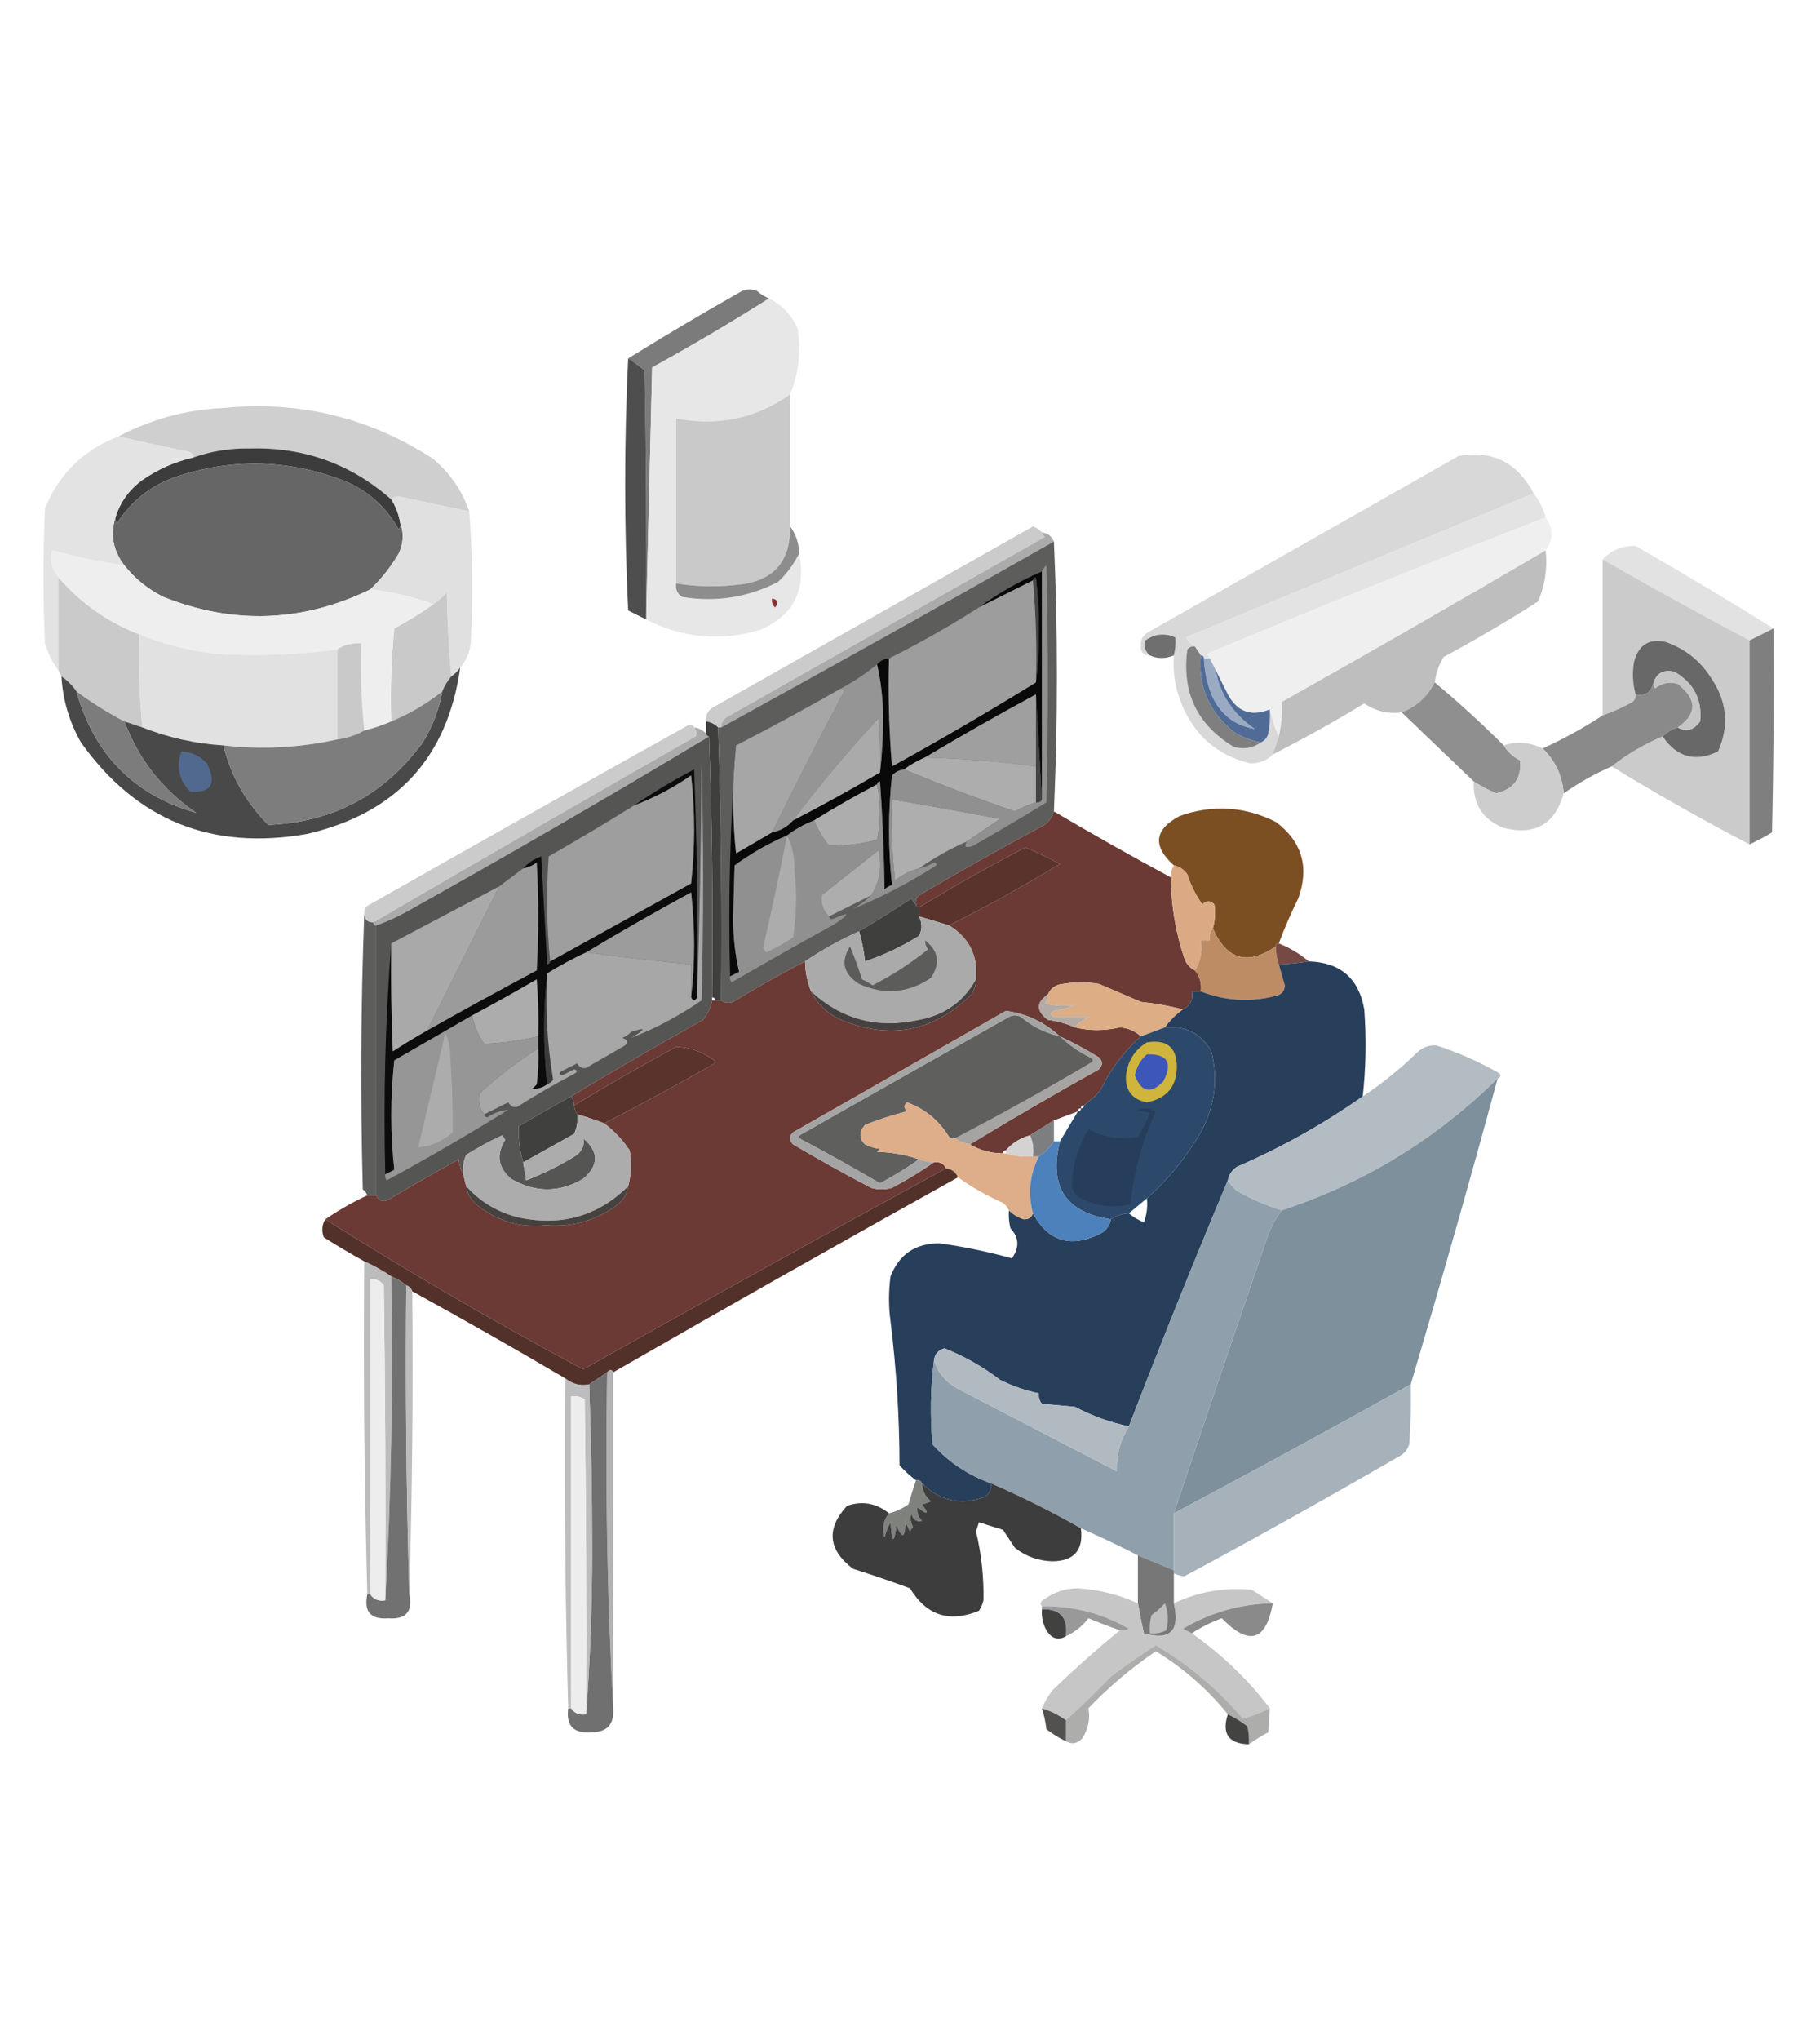 <?xml version="1.0" encoding="UTF-8"?>
<!DOCTYPE svg PUBLIC "-//W3C//DTD SVG 1.1//EN" "http://www.w3.org/Graphics/SVG/1.1/DTD/svg11.dtd">
<svg xmlns="http://www.w3.org/2000/svg" version="1.1" width="607px" height="680px" style="shape-rendering:geometricPrecision; text-rendering:geometricPrecision; image-rendering:optimizeQuality; fill-rule:evenodd; clip-rule:evenodd" xmlns:xlink="http://www.w3.org/1999/xlink">
<g><path style="opacity:0.891" fill="#6c6c6c" d="M 256.5,99.5 C 243.8,107.503 230.8,115.169 217.5,122.5C 216.833,150.664 216.167,178.664 215.5,206.5C 215.667,178.831 215.5,151.165 215,123.5C 213.188,122.023 211.355,120.69 209.5,119.5C 221.938,111.774 234.605,104.274 247.5,97C 249.167,96.333 250.833,96.333 252.5,97C 253.693,98.095 255.027,98.928 256.5,99.5 Z"/></g>
<g><path style="opacity:0.965" fill="#e7e7e7" d="M 256.5,99.5 C 260.84,101.674 264.006,105.007 266,109.5C 267.234,117.15 266.401,124.484 263.5,131.5C 252.062,139.521 239.396,142.188 225.5,139.5C 225.5,157.833 225.5,176.167 225.5,194.5C 225.227,196.451 225.893,197.951 227.5,199C 238.768,200.851 249.435,199.184 259.5,194C 262.465,191.21 264.798,188.043 266.5,184.5C 269.025,196.682 264.692,205.182 253.5,210C 240.232,213.913 227.566,212.746 215.5,206.5C 216.167,178.664 216.833,150.664 217.5,122.5C 230.8,115.169 243.8,107.503 256.5,99.5 Z"/></g>
<g><path style="opacity:0.876" fill="#363636" d="M 209.5,119.5 C 211.355,120.69 213.188,122.023 215,123.5C 215.5,151.165 215.667,178.831 215.5,206.5C 213.534,205.559 211.534,204.559 209.5,203.5C 208.171,175.336 208.171,147.336 209.5,119.5 Z"/></g>
<g><path style="opacity:0.981" fill="#c9c9c9" d="M 263.5,131.5 C 263.5,146.167 263.5,160.833 263.5,175.5C 263.694,187.48 257.694,193.98 245.5,195C 238.783,195.756 232.117,195.589 225.5,194.5C 225.5,176.167 225.5,157.833 225.5,139.5C 239.396,142.188 252.062,139.521 263.5,131.5 Z"/></g>
<g><path style="opacity:0.976" fill="#cecece" d="M 156.5,170.5 C 148.671,168.901 140.838,167.234 133,165.5C 131.93,165.528 131.097,165.861 130.5,166.5C 117.043,154.622 101.209,148.955 83,149.5C 76.618,149.411 70.452,150.411 64.5,152.5C 64.38,151.414 63.713,150.747 62.5,150.5C 54.787,148.958 47.12,147.291 39.5,145.5C 50.345,139.756 62.011,136.59 74.5,136C 99.923,133.523 123.257,139.19 144.5,153C 150.126,157.763 154.126,163.596 156.5,170.5 Z"/></g>
<g><path style="opacity:1" fill="#3c3c3c" d="M 130.5,166.5 C 132.06,168.954 133.06,171.62 133.5,174.5C 133.631,175.239 133.464,175.906 133,176.5C 129.114,169.614 123.614,164.447 116.5,161C 97.418,153.146 78.085,152.479 58.5,159C 50.223,161.945 43.723,167.112 39,174.5C 38.536,173.906 38.369,173.239 38.5,172.5C 40.093,167.394 43.093,163.227 47.5,160C 52.699,156.4 58.365,153.9 64.5,152.5C 70.452,150.411 76.618,149.411 83,149.5C 101.209,148.955 117.043,154.622 130.5,166.5 Z"/></g>
<g><path style="opacity:1" fill="#666666" d="M 133.5,174.5 C 134.742,177.74 134.576,181.074 133,184.5C 130.381,188.95 127.214,192.95 123.5,196.5C 100.899,207.475 77.899,208.309 54.5,199C 49.364,196.44 45.031,192.94 41.5,188.5C 37.737,183.576 36.737,178.242 38.5,172.5C 38.369,173.239 38.536,173.906 39,174.5C 43.723,167.112 50.223,161.945 58.5,159C 78.085,152.479 97.418,153.146 116.5,161C 123.614,164.447 129.114,169.614 133,176.5C 133.464,175.906 133.631,175.239 133.5,174.5 Z"/></g>
<g><path style="opacity:0.995" fill="#d8d8d8" d="M 511.5,164.5 C 472.892,180.465 434.226,196.465 395.5,212.5C 396.34,213.735 397.34,214.735 398.5,215.5C 397.504,215.414 396.671,215.748 396,216.5C 394.065,230.794 399.231,241.627 411.5,249C 414.863,249.927 417.863,249.427 420.5,247.5C 421.79,246.942 422.623,245.942 423,244.5C 423.497,241.854 423.664,239.187 423.5,236.5C 424.184,239.592 425.184,242.592 426.5,245.5C 425.833,247.5 425.167,249.5 424.5,251.5C 422.544,253.548 420.044,254.548 417,254.5C 405.986,251.828 398.319,245.161 394,234.5C 391.92,229.37 391.087,224.037 391.5,218.5C 392.014,216.488 392.18,214.488 392,212.5C 388.435,210.947 385.101,211.28 382,213.5C 381.387,215.495 381.887,217.162 383.5,218.5C 381.278,218.441 380.278,217.275 380.5,215C 380.439,213.289 381.106,211.956 382.5,211C 417.135,191.347 451.801,171.681 486.5,152C 497.732,150.008 506.066,154.175 511.5,164.5 Z"/></g>
<g><path style="opacity:0.995" fill="#e3e3e3" d="M 511.5,164.5 C 513.341,166.849 514.674,169.515 515.5,172.5C 477.657,187.171 439.991,202.338 402.5,218C 403.056,218.383 403.389,218.883 403.5,219.5C 402.833,219.5 402.167,219.5 401.5,219.5C 401.5,218.833 401.167,218.5 400.5,218.5C 399.833,217.5 399.167,216.5 398.5,215.5C 397.34,214.735 396.34,213.735 395.5,212.5C 434.226,196.465 472.892,180.465 511.5,164.5 Z"/></g>
<g><path style="opacity:0.999" fill="#e3e3e3" d="M 39.5,145.5 C 47.12,147.291 54.787,148.958 62.5,150.5C 63.713,150.747 64.38,151.414 64.5,152.5C 58.365,153.9 52.699,156.4 47.5,160C 43.093,163.227 40.093,167.394 38.5,172.5C 36.737,178.242 37.737,183.576 41.5,188.5C 33.394,187.346 25.394,185.679 17.5,183.5C 16.598,186.745 17.264,189.745 19.5,192.5C 19.5,202.833 19.5,213.167 19.5,223.5C 17.503,220.84 16.003,217.84 15,214.5C 14.333,199.5 14.333,184.5 15,169.5C 19.716,157.95 27.883,149.95 39.5,145.5 Z"/></g>
<g><path style="opacity:0.966" fill="#8a8a8a" d="M 263.5,175.5 C 265.485,178.121 266.485,181.121 266.5,184.5C 264.798,188.043 262.465,191.21 259.5,194C 249.435,199.184 238.768,200.851 227.5,199C 225.893,197.951 225.227,196.451 225.5,194.5C 232.117,195.589 238.783,195.756 245.5,195C 257.694,193.98 263.694,187.48 263.5,175.5 Z"/></g>
<g><path style="opacity:1" fill="#cbcbcb" d="M 347.5,177.5 C 347.611,178.117 347.944,178.617 348.5,179C 313.167,199 277.833,219 242.5,239C 241.177,239.816 240.511,240.983 240.5,242.5C 240.167,242.5 239.833,242.5 239.5,242.5C 238.395,241.4 237.062,240.733 235.5,240.5C 235.297,238.61 235.963,237.11 237.5,236C 273.167,215.833 308.833,195.667 344.5,175.5C 345.739,175.942 346.739,176.609 347.5,177.5 Z"/></g>
<g><path style="opacity:0.996" fill="#efefef" d="M 515.5,172.5 C 518.138,176.087 518.138,179.754 515.5,183.5C 486.357,200.574 457.024,217.408 427.5,234C 427.752,237.721 427.419,241.554 426.5,245.5C 425.184,242.592 424.184,239.592 423.5,236.5C 417.322,238.982 412.655,237.315 409.5,231.5C 408.153,228.807 406.82,226.14 405.5,223.5C 404.833,222.167 404.167,220.833 403.5,219.5C 403.389,218.883 403.056,218.383 402.5,218C 439.991,202.338 477.657,187.171 515.5,172.5 Z"/></g>
<g><path style="opacity:1" fill="#ababab" d="M 347.5,177.5 C 349.404,177.738 350.738,178.738 351.5,180.5C 314.634,201.432 277.634,222.099 240.5,242.5C 240.511,240.983 241.177,239.816 242.5,239C 277.833,219 313.167,199 348.5,179C 347.944,178.617 347.611,178.117 347.5,177.5 Z"/></g>
<g><path style="opacity:0.951" fill="#555554" d="M 351.5,180.5 C 352.814,210.36 352.814,240.36 351.5,270.5C 350.746,273.091 349.079,274.924 346.5,276C 333.005,283.247 319.671,290.747 306.5,298.5C 305.614,299.325 305.281,300.325 305.5,301.5C 304.778,301.082 304.278,300.416 304,299.5C 298.187,303.317 292.353,306.983 286.5,310.5C 280.205,313.314 274.205,316.647 268.5,320.5C 260.365,324.735 252.365,329.235 244.5,334C 243.072,334.579 241.738,334.412 240.5,333.5C 240.825,303.093 240.492,272.76 239.5,242.5C 239.833,242.5 240.167,242.5 240.5,242.5C 277.634,222.099 314.634,201.432 351.5,180.5 Z"/></g>
<g><path style="opacity:0.907" fill="#dfdfdf" d="M 591.5,209.5 C 588.807,210.847 586.14,212.18 583.5,213.5C 567.006,204.754 550.673,195.754 534.5,186.5C 537.486,183.341 541.152,181.841 545.5,182C 561.062,190.941 576.396,200.108 591.5,209.5 Z"/></g>
<g><path style="opacity:0.959" fill="#dfdfdf" d="M 156.5,170.5 C 157.649,185.092 157.815,199.759 157,214.5C 156.613,217.599 155.446,220.266 153.5,222.5C 152.728,223.694 151.728,224.694 150.5,225.5C 149.67,216.342 149.17,207.009 149,197.5C 147.629,199.041 146.129,200.375 144.5,201.5C 137.837,198.963 130.837,197.296 123.5,196.5C 127.214,192.95 130.381,188.95 133,184.5C 134.576,181.074 134.742,177.74 133.5,174.5C 133.06,171.62 132.06,168.954 130.5,166.5C 131.097,165.861 131.93,165.528 133,165.5C 140.838,167.234 148.671,168.901 156.5,170.5 Z"/></g>
<g><path style="opacity:0.959" fill="#bcbcbc" d="M 515.5,183.5 C 516.111,189.434 515.278,195.1 513,200.5C 502.747,207.045 492.247,213.212 481.5,219C 479.923,221.595 478.923,224.429 478.5,227.5C 476.108,232.225 472.441,235.558 467.5,237.5C 462.882,238.076 458.715,237.076 455,234.5C 445.021,240.571 434.854,246.238 424.5,251.5C 425.167,249.5 425.833,247.5 426.5,245.5C 427.419,241.554 427.752,237.721 427.5,234C 457.024,217.408 486.357,200.574 515.5,183.5 Z"/></g>
<g><path style="opacity:0.974" fill="#cacaca" d="M 534.5,186.5 C 550.673,195.754 567.006,204.754 583.5,213.5C 583.5,236.167 583.5,258.833 583.5,281.5C 567.834,273.336 552.501,264.67 537.5,255.5C 542.665,251.414 548.332,248.08 554.5,245.5C 559.305,252.525 565.471,254.191 573,250.5C 576.701,242.17 576.034,234.17 571,226.5C 567.306,220.469 562.139,216.303 555.5,214C 550.03,212.779 546.53,214.946 545,220.5C 544.322,224.221 544.489,227.888 545.5,231.5C 545.586,232.496 545.252,233.329 544.5,234C 541.264,235.786 537.93,237.286 534.5,238.5C 534.5,221.167 534.5,203.833 534.5,186.5 Z"/></g>
<g><path style="opacity:1" fill="#090909" d="M 347.5,190.5 C 347.5,215.833 347.5,241.167 347.5,266.5C 346.833,254.833 346.167,243.167 345.5,231.5C 332.969,238.262 320.636,245.262 308.5,252.5C 305.996,253.584 303.663,254.917 301.5,256.5C 299.956,256.703 298.622,257.37 297.5,258.5C 296.179,270.729 296.179,282.896 297.5,295C 296.584,295.374 295.75,295.874 295,296.5C 294.833,284.486 294.333,272.486 293.5,260.5C 292.893,260.624 292.56,260.957 292.5,261.5C 285.302,265.262 278.302,269.262 271.5,273.5C 268.24,274.774 265.24,276.44 262.5,278.5C 256.315,281.178 250.481,284.511 245,288.5C 244.833,294.333 244.667,300.167 244.5,306C 244.524,312.243 245.19,318.243 246.5,324C 245.473,324.513 244.473,325.013 243.5,325.5C 242.843,299.478 243.509,273.812 245.5,248.5C 244.189,260.438 244.189,272.438 245.5,284.5C 249.563,282.14 253.563,279.807 257.5,277.5C 260.331,276.921 262.664,275.588 264.5,273.5C 274.359,268.406 284.026,263.073 293.5,257.5C 294.166,251.676 294.5,245.676 294.5,239.5C 294.496,233.128 293.829,227.128 292.5,221.5C 293.514,220.326 294.847,219.66 296.5,219.5C 296.168,231.518 296.501,243.518 297.5,255.5C 313.799,246.503 329.799,237.169 345.5,227.5C 346.824,215.993 346.824,204.327 345.5,192.5C 344.893,192.624 344.56,192.957 344.5,193.5C 338.483,196.529 332.483,199.529 326.5,202.5C 333.004,197.745 340.004,193.745 347.5,190.5 Z"/></g>
<g><path style="opacity:1" fill="#cacaca" d="M 19.5,192.5 C 26.847,201.022 35.847,207.355 46.5,211.5C 46.192,221.915 46.525,232.249 47.5,242.5C 45.5,241.833 43.5,241.167 41.5,240.5C 35.923,237.597 30.59,234.263 25.5,230.5C 24.167,228.5 22.5,226.833 20.5,225.5C 20.167,224.833 19.833,224.167 19.5,223.5C 19.5,213.167 19.5,202.833 19.5,192.5 Z"/></g>
<g><path style="opacity:1" fill="#c9c9c9" d="M 150.5,225.5 C 149.248,227.001 148.248,228.668 147.5,230.5C 142.327,234.59 136.66,237.923 130.5,240.5C 130.168,230.145 130.501,219.812 131.5,209.5C 136.029,207.073 140.362,204.406 144.5,201.5C 146.129,200.375 147.629,199.041 149,197.5C 149.17,207.009 149.67,216.342 150.5,225.5 Z"/></g>
<g><path style="opacity:1" fill="#8b302f" d="M 257.5,199.5 C 259.465,199.948 259.798,200.948 258.5,202.5C 257.614,201.675 257.281,200.675 257.5,199.5 Z"/></g>
<g><path style="opacity:1" fill="#eeeeee" d="M 41.5,188.5 C 45.031,192.94 49.364,196.44 54.5,199C 77.899,208.309 100.899,207.475 123.5,196.5C 130.837,197.296 137.837,198.963 144.5,201.5C 140.362,204.406 136.029,207.073 131.5,209.5C 130.501,219.812 130.168,230.145 130.5,240.5C 127.598,241.784 124.598,242.784 121.5,243.5C 120.506,234.014 120.173,224.348 120.5,214.5C 117.505,214.294 114.838,214.96 112.5,216.5C 99.223,218.306 85.889,218.806 72.5,218C 63.487,217.08 54.82,214.913 46.5,211.5C 35.847,207.355 26.847,201.022 19.5,192.5C 17.264,189.745 16.598,186.745 17.5,183.5C 25.394,185.679 33.394,187.346 41.5,188.5 Z"/></g>
<g><path style="opacity:1" fill="#464646" d="M 344.5,193.5 C 344.56,192.957 344.893,192.624 345.5,192.5C 346.824,204.327 346.824,215.993 345.5,227.5C 345.828,215.988 345.495,204.654 344.5,193.5 Z"/></g>
<g><path style="opacity:0.99" fill="#7e7e7e" d="M 591.5,209.5 C 591.667,232.169 591.5,254.836 591,277.5C 588.525,278.986 586.025,280.319 583.5,281.5C 583.5,258.833 583.5,236.167 583.5,213.5C 586.14,212.18 588.807,210.847 591.5,209.5 Z"/></g>
<g><path style="opacity:1" fill="#e1e1e1" d="M 46.5,211.5 C 54.82,214.913 63.487,217.08 72.5,218C 85.889,218.806 99.223,218.306 112.5,216.5C 112.5,226.5 112.5,236.5 112.5,246.5C 99.928,249.302 87.262,249.969 74.5,248.5C 65.164,247.915 56.164,245.915 47.5,242.5C 46.525,232.249 46.192,221.915 46.5,211.5 Z"/></g>
<g><path style="opacity:0.968" fill="#6a6a6a" d="M 391.5,218.5 C 388.693,219.657 386.026,219.657 383.5,218.5C 381.887,217.162 381.387,215.495 382,213.5C 385.101,211.28 388.435,210.947 392,212.5C 392.18,214.488 392.014,216.488 391.5,218.5 Z"/></g>
<g><path style="opacity:1" fill="#686868" d="M 554.5,245.5 C 555.899,244.11 557.566,243.11 559.5,242.5C 562.43,244.074 564.93,243.408 567,240.5C 567.732,233.216 564.899,227.716 558.5,224C 555.006,223.08 552.673,224.246 551.5,227.5C 550.651,230.908 548.651,232.242 545.5,231.5C 544.489,227.888 544.322,224.221 545,220.5C 546.53,214.946 550.03,212.779 555.5,214C 562.139,216.303 567.306,220.469 571,226.5C 576.034,234.17 576.701,242.17 573,250.5C 565.471,254.191 559.305,252.525 554.5,245.5 Z"/></g>
<g><path style="opacity:1" fill="#c9c9c9" d="M 121.5,243.5 C 118.785,245.072 115.785,246.072 112.5,246.5C 112.5,236.5 112.5,226.5 112.5,216.5C 114.838,214.96 117.505,214.294 120.5,214.5C 120.173,224.348 120.506,234.014 121.5,243.5 Z"/></g>
<g><path style="opacity:1" fill="#7f7f80" d="M 398.5,215.5 C 399.167,216.5 399.833,217.5 400.5,218.5C 399.523,228.74 403.189,237.24 411.5,244C 414.309,245.741 417.309,246.908 420.5,247.5C 417.863,249.427 414.863,249.927 411.5,249C 399.231,241.627 394.065,230.794 396,216.5C 396.671,215.748 397.504,215.414 398.5,215.5 Z"/></g>
<g><path style="opacity:1" fill="#9d9d9d" d="M 344.5,193.5 C 345.495,204.654 345.828,215.988 345.5,227.5C 329.799,237.169 313.799,246.503 297.5,255.5C 296.501,243.518 296.168,231.518 296.5,219.5C 306.833,214.336 316.833,208.669 326.5,202.5C 332.483,199.529 338.483,196.529 344.5,193.5 Z"/></g>
<g><path style="opacity:1" fill="#9baac3" d="M 401.5,219.5 C 402.167,219.5 402.833,219.5 403.5,219.5C 404.167,220.833 404.833,222.167 405.5,223.5C 406.939,231.526 411.272,238.026 418.5,243C 411.71,241.901 406.877,238.068 404,231.5C 402.53,227.622 401.697,223.622 401.5,219.5 Z"/></g>
<g><path style="opacity:1" fill="#959595" d="M 292.5,221.5 C 293.829,227.128 294.496,233.128 294.5,239.5C 294.5,245.676 294.166,251.676 293.5,257.5C 293.666,251.491 293.499,245.491 293,239.5C 282.577,250.696 273.077,262.029 264.5,273.5C 262.664,275.588 260.331,276.921 257.5,277.5C 265.218,261.73 273.218,246.064 281.5,230.5C 281.376,229.893 281.043,229.56 280.5,229.5C 284.772,227.226 288.772,224.559 292.5,221.5 Z"/></g>
<g><path style="opacity:0.911" fill="#383838" d="M 153.5,222.5 C 149.301,252.54 132.301,271.04 102.5,278C 70.67,283.65 45.504,273.483 27,247.5C 23.109,240.661 20.942,233.328 20.5,225.5C 22.5,226.833 24.167,228.5 25.5,230.5C 31.402,251.568 44.736,265.068 65.5,271C 54.271,263.375 46.271,253.209 41.5,240.5C 43.5,241.167 45.5,241.833 47.5,242.5C 56.164,245.915 65.164,247.915 74.5,248.5C 77.037,258.741 82.037,267.574 89.5,275C 111.098,274.118 128.265,264.951 141,247.5C 144.257,242.227 146.423,236.561 147.5,230.5C 148.248,228.668 149.248,227.001 150.5,225.5C 151.728,224.694 152.728,223.694 153.5,222.5 Z"/></g>
<g><path style="opacity:1" fill="#c5c5c5" d="M 559.5,242.5 C 566.064,237.981 566.064,233.147 559.5,228C 556.743,227.218 554.243,227.718 552,229.5C 551.536,228.906 551.369,228.239 551.5,227.5C 552.673,224.246 555.006,223.08 558.5,224C 564.899,227.716 567.732,233.216 567,240.5C 564.93,243.408 562.43,244.074 559.5,242.5 Z"/></g>
<g><path style="opacity:0.932" fill="#878787" d="M 478.5,227.5 C 486.492,234.159 494.159,241.159 501.5,248.5C 502.838,250.67 504.672,252.336 507,253.5C 507.528,259.43 504.862,263.097 499,264.5C 496.378,263.375 493.878,262.041 491.5,260.5C 483.5,252.833 475.5,245.167 467.5,237.5C 472.441,235.558 476.108,232.225 478.5,227.5 Z"/></g>
<g><path style="opacity:0.965" fill="#878787" d="M 551.5,227.5 C 551.369,228.239 551.536,228.906 552,229.5C 554.243,227.718 556.743,227.218 559.5,228C 566.064,233.147 566.064,237.981 559.5,242.5C 557.566,243.11 555.899,244.11 554.5,245.5C 548.332,248.08 542.665,251.414 537.5,255.5C 531.808,258.009 526.474,261.009 521.5,264.5C 521.099,258.693 518.766,253.693 514.5,249.5C 521.461,246.353 528.127,242.687 534.5,238.5C 537.93,237.286 541.264,235.786 544.5,234C 545.252,233.329 545.586,232.496 545.5,231.5C 548.651,232.242 550.651,230.908 551.5,227.5 Z"/></g>
<g><path style="opacity:1" fill="#a6a6a6" d="M 280.5,229.5 C 281.043,229.56 281.376,229.893 281.5,230.5C 273.218,246.064 265.218,261.73 257.5,277.5C 253.563,279.807 249.563,282.14 245.5,284.5C 244.189,272.438 244.189,260.438 245.5,248.5C 257.299,242.433 268.966,236.1 280.5,229.5 Z"/></g>
<g><path style="opacity:1" fill="#7c7c7c" d="M 25.5,230.5 C 30.59,234.263 35.923,237.597 41.5,240.5C 46.271,253.209 54.271,263.375 65.5,271C 44.736,265.068 31.402,251.568 25.5,230.5 Z"/></g>
<g><path style="opacity:1" fill="#7d7d7d" d="M 147.5,230.5 C 146.423,236.561 144.257,242.227 141,247.5C 128.265,264.951 111.098,274.118 89.5,275C 82.037,267.574 77.037,258.741 74.5,248.5C 87.262,249.969 99.928,249.302 112.5,246.5C 115.785,246.072 118.785,245.072 121.5,243.5C 124.598,242.784 127.598,241.784 130.5,240.5C 136.66,237.923 142.327,234.59 147.5,230.5 Z"/></g>
<g><path style="opacity:1" fill="#434343" d="M 345.5,231.5 C 346.167,243.167 346.833,254.833 347.5,266.5C 347.158,267.338 346.492,267.672 345.5,267.5C 345.5,263.5 345.5,259.5 345.5,255.5C 345.5,247.5 345.5,239.5 345.5,231.5 Z"/></g>
<g><path style="opacity:1" fill="#506b96" d="M 400.5,218.5 C 401.167,218.5 401.5,218.833 401.5,219.5C 401.697,223.622 402.53,227.622 404,231.5C 406.877,238.068 411.71,241.901 418.5,243C 411.272,238.026 406.939,231.526 405.5,223.5C 406.82,226.14 408.153,228.807 409.5,231.5C 412.655,237.315 417.322,238.982 423.5,236.5C 423.664,239.187 423.497,241.854 423,244.5C 422.623,245.942 421.79,246.942 420.5,247.5C 417.309,246.908 414.309,245.741 411.5,244C 403.189,237.24 399.523,228.74 400.5,218.5 Z"/></g>
<g><path style="opacity:0.992" fill="#3e3e3d" d="M 235.5,240.5 C 237.062,240.733 238.395,241.4 239.5,242.5C 240.492,272.76 240.825,303.093 240.5,333.5C 239.833,333.5 239.167,333.5 238.5,333.5C 238.5,332.833 238.167,332.5 237.5,332.5C 237.831,303.329 237.498,274.329 236.5,245.5C 235.833,245.5 235.5,245.167 235.5,244.5C 235.5,243.167 235.5,241.833 235.5,240.5 Z"/></g>
<g><path style="opacity:1" fill="#aaaaaa" d="M 293.5,257.5 C 284.026,263.073 274.359,268.406 264.5,273.5C 273.077,262.029 282.577,250.696 293,239.5C 293.499,245.491 293.666,251.491 293.5,257.5 Z"/></g>
<g><path style="opacity:1" fill="#cbcbcb" d="M 231.5,242.5 C 232.303,243.423 232.47,244.423 232,245.5C 195.981,266.058 160.148,286.725 124.5,307.5C 122.5,307.5 121.5,306.5 121.5,304.5C 121.414,303.504 121.748,302.671 122.5,302C 158.268,281.7 194.102,261.533 230,241.5C 230.765,241.57 231.265,241.903 231.5,242.5 Z"/></g>
<g><path style="opacity:1" fill="#ababab" d="M 231.5,242.5 C 233.062,242.733 234.395,243.4 235.5,244.5C 235.5,245.167 235.833,245.5 236.5,245.5C 203.223,265.478 169.557,284.978 135.5,304C 132.264,305.786 128.93,307.286 125.5,308.5C 124.833,308.5 124.5,308.167 124.5,307.5C 160.148,286.725 195.981,266.058 232,245.5C 232.47,244.423 232.303,243.423 231.5,242.5 Z"/></g>
<g><path style="opacity:1" fill="#9f9f9f" d="M 345.5,231.5 C 345.5,239.5 345.5,247.5 345.5,255.5C 333.219,253.844 320.885,252.844 308.5,252.5C 320.636,245.262 332.969,238.262 345.5,231.5 Z"/></g>
<g><path style="opacity:1" fill="#555554" d="M 236.5,245.5 C 237.498,274.329 237.831,303.329 237.5,332.5C 237.5,332.833 237.5,333.167 237.5,333.5C 237.022,335.917 236.022,338.084 234.5,340C 219.607,348.274 204.94,356.774 190.5,365.5C 184.64,368.683 178.807,372.017 173,375.5C 172.844,379.555 173.344,383.555 174.5,387.5C 174.833,389.5 175.167,391.5 175.5,393.5C 181.381,391.226 187.048,388.393 192.5,385C 194.353,383.269 195.019,381.436 194.5,379.5C 199.795,383.912 199.795,388.412 194.5,393C 186.5,397.667 178.5,397.667 170.5,393C 166.087,389.263 165.42,384.93 168.5,380C 168.167,379.5 167.833,379 167.5,378.5C 163.34,380.412 159.34,382.579 155.5,385C 154.577,387.041 154.244,389.208 154.5,391.5C 153.698,390.048 153.198,388.382 153,386.5C 145.085,390.874 137.252,395.374 129.5,400C 127.648,400.773 126.314,400.273 125.5,398.5C 125.5,368.5 125.5,338.5 125.5,308.5C 128.93,307.286 132.264,305.786 135.5,304C 169.557,284.978 203.223,265.478 236.5,245.5 Z"/></g>
<g><path style="opacity:0.93" fill="#cacaca" d="M 514.5,249.5 C 518.766,253.693 521.099,258.693 521.5,264.5C 518.611,274.781 511.945,278.614 501.5,276C 494.537,273.255 491.204,268.088 491.5,260.5C 493.878,262.041 496.378,263.375 499,264.5C 504.862,263.097 507.528,259.43 507,253.5C 504.672,252.336 502.838,250.67 501.5,248.5C 505.945,247.096 510.279,247.43 514.5,249.5 Z"/></g>
<g><path style="opacity:1" fill="#52698f" d="M 60.5,250.5 C 63.841,250.656 66.674,251.989 69,254.5C 72.371,261.139 70.537,264.306 63.5,264C 59.684,260.125 58.684,255.625 60.5,250.5 Z"/></g>
<g><path style="opacity:1" fill="#adadad" d="M 308.5,252.5 C 320.885,252.844 333.219,253.844 345.5,255.5C 345.5,259.5 345.5,263.5 345.5,267.5C 343.072,268.212 340.739,269.212 338.5,270.5C 325.912,266.198 313.579,261.531 301.5,256.5C 303.663,254.917 305.996,253.584 308.5,252.5 Z"/></g>
<g><path style="opacity:1" fill="#0c0c0c" d="M 232.5,332.5 C 231.833,333.833 231.167,333.833 230.5,332.5C 231.824,320.993 231.824,309.327 230.5,297.5C 218.608,303.941 206.941,310.608 195.5,317.5C 191.034,319.566 186.701,321.9 182.5,324.5C 181.18,336.735 181.18,349.069 182.5,361.5C 180.948,362.622 179.282,363.122 177.5,363C 178,362.5 178.5,362 179,361.5C 179.499,357.514 179.666,353.514 179.5,349.5C 179.5,348.167 179.5,346.833 179.5,345.5C 179.666,339.158 179.5,332.825 179,326.5C 171.887,330.639 164.72,334.639 157.5,338.5C 148.85,343.472 140.184,348.472 131.5,353.5C 130.179,365.729 130.179,377.896 131.5,390C 130.473,390.513 129.473,391.013 128.5,391.5C 127.843,365.478 128.509,339.812 130.5,314.5C 130.333,326.505 130.5,338.505 131,350.5C 134.814,348.016 138.647,345.682 142.5,343.5C 154.532,336.731 166.699,330.064 179,323.5C 179.667,311.5 179.667,299.5 179,287.5C 177.67,288.582 176.17,289.249 174.5,289.5C 176.089,287.694 178.089,286.361 180.5,285.5C 181.167,297.5 181.833,309.5 182.5,321.5C 183.107,321.376 183.44,321.043 183.5,320.5C 199.15,311.862 214.816,303.195 230.5,294.5C 231.833,282.5 231.833,270.5 230.5,258.5C 224.544,262.644 218.211,265.977 211.5,268.5C 217.865,264.164 224.532,260.164 231.5,256.5C 232.5,281.825 232.833,307.158 232.5,332.5 Z"/></g>
<g><path style="opacity:1" fill="#adadad" d="M 292.5,261.5 C 293.826,267.568 293.826,273.734 292.5,280C 287.208,281.328 281.874,281.995 276.5,282C 274.432,279.358 272.765,276.525 271.5,273.5C 278.302,269.262 285.302,265.262 292.5,261.5 Z"/></g>
<g><path style="opacity:1" fill="#aeaeae" d="M 322.5,280.5 C 316.835,282.997 311.502,285.997 306.5,289.5C 303.577,290.295 300.91,291.628 298.5,293.5C 297.502,284.525 297.168,275.525 297.5,266.5C 309.505,268.555 321.505,270.721 333.5,273C 329.767,275.523 326.101,278.023 322.5,280.5 Z"/></g>
<g><path style="opacity:0.962" fill="#78491b" d="M 426.5,314.5 C 425.833,314.5 425.5,314.833 425.5,315.5C 416.098,321.968 409.098,319.968 404.5,309.5C 405.263,306.859 405.43,304.192 405,301.5C 403.667,300.167 402.333,300.167 401,301.5C 398.806,298.446 397.139,295.112 396,291.5C 394.871,289.859 393.371,288.859 391.5,288.5C 384.299,282.011 384.966,276.511 393.5,272C 404.489,268.155 415.155,268.822 425.5,274C 434.24,280.56 436.74,289.06 433,299.5C 430.555,304.424 428.388,309.424 426.5,314.5 Z"/></g>
<g><path style="opacity:0.998" fill="#6b3a34" d="M 351.5,270.5 C 364.365,278.099 377.365,285.432 390.5,292.5C 390.557,301.762 392.057,310.762 395,319.5C 395.66,321.324 396.827,322.657 398.5,323.5C 400.148,325.456 400.815,327.789 400.5,330.5C 399.5,330.5 398.5,330.5 397.5,330.5C 397.975,333.313 396.975,335.313 394.5,336.5C 390.028,335.356 385.362,334.523 380.5,334C 375.833,332 371.167,330 366.5,328C 362.5,327.333 358.5,327.333 354.5,328C 352.119,328.223 350.453,329.39 349.5,331.5C 345.533,334.201 345.533,337.034 349.5,340C 352.657,340.396 355.657,341.229 358.5,342.5C 363.342,343.693 368.342,343.693 373.5,342.5C 376.252,342.714 378.586,343.714 380.5,345.5C 374.793,350.576 370.293,356.576 367,363.5C 365.296,365.373 363.463,367.04 361.5,368.5C 360.833,368.5 360.5,368.833 360.5,369.5C 359.833,369.5 359.5,369.833 359.5,370.5C 356.833,371.5 354.167,372.5 351.5,373.5C 348.797,375.181 346.131,376.847 343.5,378.5C 340.296,379.383 337.629,381.05 335.5,383.5C 334.833,383.5 334.5,383.833 334.5,384.5C 330.466,384.483 326.799,383.483 323.5,381.5C 337.607,372.941 351.94,364.608 366.5,356.5C 367.833,355.167 367.833,353.833 366.5,352.5C 362.272,349.887 357.939,347.554 353.5,345.5C 348.375,340.77 342.375,337.937 335.5,337C 311.833,350.5 288.167,364 264.5,377.5C 263.167,378.833 263.167,380.167 264.5,381.5C 273.039,386.534 281.706,391.367 290.5,396C 292.833,396.667 295.167,396.667 297.5,396C 302.397,393.392 307.063,390.559 311.5,387.5C 313.38,387.229 314.713,387.896 315.5,389.5C 275.023,411.572 234.69,433.905 194.5,456.5C 165.153,440.832 136.486,424.166 108.5,406.5C 112.887,403.469 117.554,400.803 122.5,398.5C 123.5,398.5 124.5,398.5 125.5,398.5C 126.314,400.273 127.648,400.773 129.5,400C 137.252,395.374 145.085,390.874 153,386.5C 153.198,388.382 153.698,390.048 154.5,391.5C 154.833,392.833 155.167,394.167 155.5,395.5C 155.933,398.195 157.266,400.362 159.5,402C 166.109,407.202 173.609,409.369 182,408.5C 190.639,409.175 198.472,407.008 205.5,402C 207.734,400.362 209.067,398.195 209.5,395.5C 210.527,391.554 210.694,387.554 210,383.5C 207.638,379.973 204.804,376.973 201.5,374.5C 213.606,368.279 225.606,361.779 237.5,355C 238.833,354.333 238.833,353.667 237.5,353C 233.797,350.467 229.797,349.134 225.5,349C 213.976,355.259 202.643,361.759 191.5,368.5C 191.443,367.391 191.11,366.391 190.5,365.5C 204.94,356.774 219.607,348.274 234.5,340C 236.022,338.084 237.022,335.917 237.5,333.5C 237.833,333.5 238.167,333.5 238.5,333.5C 239.167,333.5 239.833,333.5 240.5,333.5C 241.738,334.412 243.072,334.579 244.5,334C 252.365,329.235 260.365,324.735 268.5,320.5C 268.547,323.969 269.213,327.302 270.5,330.5C 272.653,334.817 275.986,337.984 280.5,340C 296.984,346.749 311.484,343.916 324,331.5C 325.009,329.975 325.509,328.308 325.5,326.5C 326.205,318.577 323.205,312.577 316.5,308.5C 329.101,302.198 341.434,295.365 353.5,288C 349.727,286.03 345.894,284.197 342,282.5C 329.912,288.792 318.079,295.458 306.5,302.5C 305.833,302.5 305.5,302.167 305.5,301.5C 305.281,300.325 305.614,299.325 306.5,298.5C 319.671,290.747 333.005,283.247 346.5,276C 349.079,274.924 350.746,273.091 351.5,270.5 Z"/></g>
<g><path style="opacity:1" fill="#909090" d="M 322.5,280.5 C 326.101,278.023 329.767,275.523 333.5,273C 321.505,270.721 309.505,268.555 297.5,266.5C 297.168,275.525 297.502,284.525 298.5,293.5C 300.91,291.628 303.577,290.295 306.5,289.5C 308.258,289.123 309.925,288.456 311.5,287.5C 312.696,287.846 312.696,288.346 311.5,289C 302.793,294.518 293.793,299.185 284.5,303C 286.747,301.723 288.747,300.223 290.5,298.5C 293.383,294.032 294.216,289.032 293,283.5C 286.667,288.5 280.333,293.5 274,298.5C 273.705,301.242 274.538,303.575 276.5,305.5C 276.56,306.043 276.893,306.376 277.5,306.5C 283.515,303.836 283.849,304.336 278.5,308C 266.919,314.373 255.419,320.873 244,327.5C 243.536,326.906 243.369,326.239 243.5,325.5C 244.473,325.013 245.473,324.513 246.5,324C 245.19,318.243 244.524,312.243 244.5,306C 244.667,300.167 244.833,294.333 245,288.5C 250.481,284.511 256.315,281.178 262.5,278.5C 265.24,276.44 268.24,274.774 271.5,273.5C 272.765,276.525 274.432,279.358 276.5,282C 281.874,281.995 287.208,281.328 292.5,280C 293.826,273.734 293.826,267.568 292.5,261.5C 292.56,260.957 292.893,260.624 293.5,260.5C 294.333,272.486 294.833,284.486 295,296.5C 295.75,295.874 296.584,295.374 297.5,295C 296.179,282.896 296.179,270.729 297.5,258.5C 298.622,257.37 299.956,256.703 301.5,256.5C 313.579,261.531 325.912,266.198 338.5,270.5C 340.739,269.212 343.072,268.212 345.5,267.5C 346.492,267.672 347.158,267.338 347.5,266.5C 347.5,241.167 347.5,215.833 347.5,190.5C 347.783,189.711 348.283,189.044 349,188.5C 349.667,214.833 349.667,241.167 349,267.5C 340.916,272.459 332.749,277.293 324.5,282C 322.052,282.853 321.386,282.353 322.5,280.5 Z"/></g>
<g><path style="opacity:1" fill="#acacac" d="M 262.5,278.5 C 264.268,282.044 265.102,286.044 265,290.5C 265.831,297.856 265.665,305.189 264.5,312.5C 261.661,314.42 258.661,316.087 255.5,317.5C 255.167,317 254.833,316.5 254.5,316C 257.362,303.523 260.029,291.023 262.5,278.5 Z"/></g>
<g><path style="opacity:1" fill="#9e9e9e" d="M 183.5,320.5 C 182.341,309.007 182.174,297.341 183,285.5C 192.67,279.97 202.17,274.303 211.5,268.5C 218.211,265.977 224.544,262.644 230.5,258.5C 231.833,270.5 231.833,282.5 230.5,294.5C 214.816,303.195 199.15,311.862 183.5,320.5 Z"/></g>
<g><path style="opacity:1" fill="#59332c" d="M 316.5,308.5 C 313.167,307.5 309.833,306.5 306.5,305.5C 306.5,304.5 306.5,303.5 306.5,302.5C 318.079,295.458 329.912,288.792 342,282.5C 345.894,284.197 349.727,286.03 353.5,288C 341.434,295.365 329.101,302.198 316.5,308.5 Z"/></g>
<g><path style="opacity:1" fill="#adadad" d="M 290.5,298.5 C 285.85,300.804 281.183,303.137 276.5,305.5C 274.538,303.575 273.705,301.242 274,298.5C 280.333,293.5 286.667,288.5 293,283.5C 294.216,289.032 293.383,294.032 290.5,298.5 Z"/></g>
<g><path style="opacity:1" fill="#9b9b9b" d="M 142.5,343.5 C 150.5,327.5 158.5,311.5 166.5,295.5C 169.167,293.5 171.833,291.5 174.5,289.5C 176.17,289.249 177.67,288.582 179,287.5C 179.667,299.5 179.667,311.5 179,323.5C 166.699,330.064 154.532,336.731 142.5,343.5 Z"/></g>
<g><path style="opacity:0.989" fill="#dbaa83" d="M 391.5,288.5 C 393.371,288.859 394.871,289.859 396,291.5C 397.139,295.112 398.806,298.446 401,301.5C 402.333,300.167 403.667,300.167 405,301.5C 405.43,304.192 405.263,306.859 404.5,309.5C 403.566,310.568 403.232,311.901 403.5,313.5C 402.5,313.5 401.5,313.5 400.5,313.5C 401.069,317.329 400.402,320.663 398.5,323.5C 396.827,322.657 395.66,321.324 395,319.5C 392.057,310.762 390.557,301.762 390.5,292.5C 390.433,291.041 390.766,289.708 391.5,288.5 Z"/></g>
<g><path style="opacity:1" fill="#a9a9a9" d="M 166.5,295.5 C 158.5,311.5 150.5,327.5 142.5,343.5C 138.647,345.682 134.814,348.016 131,350.5C 130.5,338.505 130.333,326.505 130.5,314.5C 142.5,308.167 154.5,301.833 166.5,295.5 Z"/></g>
<g><path style="opacity:1" fill="#3f3f3e" d="M 305.5,301.5 C 305.5,302.167 305.833,302.5 306.5,302.5C 306.5,303.5 306.5,304.5 306.5,305.5C 307.605,307.713 307.605,309.88 306.5,312C 300.8,315.55 294.8,318.384 288.5,320.5C 288.149,317.097 287.482,313.763 286.5,310.5C 292.353,306.983 298.187,303.317 304,299.5C 304.278,300.416 304.778,301.082 305.5,301.5 Z"/></g>
<g><path style="opacity:0.836" fill="#3e3e3d" d="M 121.5,304.5 C 121.5,306.5 122.5,307.5 124.5,307.5C 124.5,308.167 124.833,308.5 125.5,308.5C 125.5,338.5 125.5,368.5 125.5,398.5C 124.5,398.5 123.5,398.5 122.5,398.5C 122.217,397.711 121.717,397.044 121,396.5C 120.169,365.664 120.336,334.997 121.5,304.5 Z"/></g>
<g><path style="opacity:1" fill="#aaaaaa" d="M 306.5,305.5 C 309.833,306.5 313.167,307.5 316.5,308.5C 323.205,312.577 326.205,318.577 325.5,326.5C 321.393,333.907 315.059,338.407 306.5,340C 292.706,343.054 280.706,339.887 270.5,330.5C 269.213,327.302 268.547,323.969 268.5,320.5C 274.205,316.647 280.205,313.314 286.5,310.5C 287.482,313.763 288.149,317.097 288.5,320.5C 294.8,318.384 300.8,315.55 306.5,312C 307.605,309.88 307.605,307.713 306.5,305.5 Z"/></g>
<g><path style="opacity:1" fill="#9c9c9c" d="M 230.5,332.5 C 230.5,328.833 230.5,325.167 230.5,321.5C 218.808,320.413 207.141,319.08 195.5,317.5C 206.941,310.608 218.608,303.941 230.5,297.5C 231.824,309.327 231.824,320.993 230.5,332.5 Z"/></g>
<g><path style="opacity:1" fill="#bd8c65" d="M 404.5,309.5 C 409.098,319.968 416.098,321.968 425.5,315.5C 425.517,317.565 425.85,319.565 426.5,321.5C 427.16,323.816 427.827,326.149 428.5,328.5C 428.41,330.425 427.41,331.592 425.5,332C 416.99,334.178 408.657,333.678 400.5,330.5C 400.815,327.789 400.148,325.456 398.5,323.5C 400.402,320.663 401.069,317.329 400.5,313.5C 401.5,313.5 402.5,313.5 403.5,313.5C 403.232,311.901 403.566,310.568 404.5,309.5 Z"/></g>
<g><path style="opacity:0.919" fill="#6c3a35" d="M 426.5,314.5 C 430.201,316.012 433.534,318.012 436.5,320.5C 433.193,321.051 429.86,321.384 426.5,321.5C 425.85,319.565 425.517,317.565 425.5,315.5C 425.5,314.833 425.833,314.5 426.5,314.5 Z"/></g>
<g><path style="opacity:1" fill="#5c5c5b" d="M 308.5,313.5 C 313.013,316.909 313.68,321.076 310.5,326C 302.899,331.115 294.899,331.782 286.5,328C 281.297,324.676 280.297,320.509 283.5,315.5C 284.985,319.101 286.318,322.767 287.5,326.5C 288.748,327.04 289.915,327.707 291,328.5C 297.629,325.109 303.796,321.109 309.5,316.5C 308.873,315.583 308.539,314.583 308.5,313.5 Z"/></g>
<g><path style="opacity:0.985" fill="#263d5a" d="M 436.5,320.5 C 447.028,320.84 453.194,326.174 455,336.5C 455.725,346.194 455.559,355.86 454.5,365.5C 441.413,374.704 427.413,382.538 412.5,389C 410.859,390.129 409.859,391.629 409.5,393.5C 398.129,420.598 387.129,447.931 376.5,475.5C 370.223,474.199 364.223,472.033 358.5,469C 354.833,468.667 351.167,468.333 347.5,468C 346.663,466.989 346.33,465.822 346.5,464.5C 341.986,463.579 337.653,462.079 333.5,460C 327.817,455.651 321.65,452.151 315,449.5C 312.926,450.072 311.76,451.405 311.5,453.5C 310.342,462.657 310.176,471.991 311,481.5C 316.41,487.456 322.91,491.789 330.5,494.5C 330.703,496.39 330.037,497.89 328.5,499C 320.508,501.949 313.508,500.449 307.5,494.5C 307.158,493.662 306.492,493.328 305.5,493.5C 303.563,492.069 301.73,490.402 300,488.5C 299.984,472.595 298.984,456.595 297,440.5C 296.333,435.5 296.333,430.5 297,425.5C 299.932,418.08 305.432,414.413 313.5,414.5C 321.617,415.657 329.617,417.323 337.5,419.5C 340.037,415.836 339.871,412.503 337,409.5C 336.505,407.527 336.338,405.527 336.5,403.5C 337.911,404.908 339.577,405.908 341.5,406.5C 343.038,406.547 344.038,405.88 344.5,404.5C 349.727,414.064 357.394,416.231 367.5,411C 369.141,409.871 370.141,408.371 370.5,406.5C 372.297,405.27 374.297,404.604 376.5,404.5C 377.937,405.725 379.604,406.725 381.5,407.5C 382.48,404.914 382.813,402.247 382.5,399.5C 389.972,392.864 396.138,385.197 401,376.5C 405.254,368.17 406.254,359.504 404,350.5C 400.569,344.534 395.402,341.867 388.5,342.5C 390.167,340.167 392.167,338.167 394.5,336.5C 396.975,335.313 397.975,333.313 397.5,330.5C 398.5,330.5 399.5,330.5 400.5,330.5C 408.657,333.678 416.99,334.178 425.5,332C 427.41,331.592 428.41,330.425 428.5,328.5C 427.827,326.149 427.16,323.816 426.5,321.5C 429.86,321.384 433.193,321.051 436.5,320.5 Z"/></g>
<g><path style="opacity:1" fill="#acacac" d="M 179.5,345.5 C 173.549,346.925 167.549,347.759 161.5,348C 159.467,345.104 158.134,341.937 157.5,338.5C 164.72,334.639 171.887,330.639 179,326.5C 179.5,332.825 179.666,339.158 179.5,345.5 Z"/></g>
<g><path style="opacity:1" fill="#ddad86" d="M 394.5,336.5 C 392.167,338.167 390.167,340.167 388.5,342.5C 385.833,343.5 383.167,344.5 380.5,345.5C 378.586,343.714 376.252,342.714 373.5,342.5C 368.342,343.693 363.342,343.693 358.5,342.5C 359.749,340.864 361.416,339.697 363.5,339C 359.5,339 355.5,339 351.5,339C 350.167,338.333 350.167,337.667 351.5,337C 353.952,336.71 356.285,336.044 358.5,335C 355.158,335.544 351.825,335.377 348.5,334.5C 349.127,333.583 349.461,332.583 349.5,331.5C 350.453,329.39 352.119,328.223 354.5,328C 358.5,327.333 362.5,327.333 366.5,328C 371.167,330 375.833,332 380.5,334C 385.362,334.523 390.028,335.356 394.5,336.5 Z"/></g>
<g><path style="opacity:1" fill="#3c3c3c" d="M 182.5,324.5 C 181.867,336.586 182.534,348.419 184.5,360C 183.956,360.717 183.289,361.217 182.5,361.5C 181.18,349.069 181.18,336.735 182.5,324.5 Z"/></g>
<g><path style="opacity:1" fill="#a7a7a7" d="M 161.5,371.5 C 159.912,369.473 159.412,367.139 160,364.5C 166.109,358.877 172.609,353.877 179.5,349.5C 179.666,353.514 179.499,357.514 179,361.5C 178.5,362 178,362.5 177.5,363C 179.282,363.122 180.948,362.622 182.5,361.5C 183.289,361.217 183.956,360.717 184.5,360C 182.534,348.419 181.867,336.586 182.5,324.5C 186.701,321.9 191.034,319.566 195.5,317.5C 207.141,319.08 218.808,320.413 230.5,321.5C 230.5,325.167 230.5,328.833 230.5,332.5C 231.167,333.833 231.833,333.833 232.5,332.5C 233.332,306.67 233.832,280.67 234,254.5C 234.667,280.833 234.667,307.167 234,333.5C 226.542,338.642 218.709,342.809 210.5,346C 215.566,343.005 215.566,342.339 210.5,344C 209.672,344.915 208.672,345.581 207.5,346C 209.271,346.535 209.604,347.369 208.5,348.5C 204.167,351 199.833,353.5 195.5,356C 194.258,356.311 193.258,355.811 192.5,354.5C 190.833,355.333 189.167,356.167 187.5,357C 186.304,357.654 186.304,358.154 187.5,358.5C 188.833,357.833 190.167,357.167 191.5,356.5C 192.696,356.846 192.696,357.346 191.5,358C 185.003,361.414 178.67,365.081 172.5,369C 171.258,369.311 170.258,368.811 169.5,367.5C 166.807,368.847 164.14,370.18 161.5,371.5 Z"/></g>
<g><path style="opacity:1" fill="#b1aaa5" d="M 349.5,331.5 C 349.461,332.583 349.127,333.583 348.5,334.5C 351.825,335.377 355.158,335.544 358.5,335C 356.285,336.044 353.952,336.71 351.5,337C 350.167,337.667 350.167,338.333 351.5,339C 355.5,339 359.5,339 363.5,339C 361.416,339.697 359.749,340.864 358.5,342.5C 355.657,341.229 352.657,340.396 349.5,340C 345.533,337.034 345.533,334.201 349.5,331.5 Z"/></g>
<g><path style="opacity:1" fill="#464140" d="M 325.5,326.5 C 325.509,328.308 325.009,329.975 324,331.5C 311.484,343.916 296.984,346.749 280.5,340C 275.986,337.984 272.653,334.817 270.5,330.5C 280.706,339.887 292.706,343.054 306.5,340C 315.059,338.407 321.393,333.907 325.5,326.5 Z"/></g>
<g><path style="opacity:0.995" fill="#2c496b" d="M 388.5,342.5 C 395.402,341.867 400.569,344.534 404,350.5C 406.254,359.504 405.254,368.17 401,376.5C 396.138,385.197 389.972,392.864 382.5,399.5C 380.46,401.177 378.46,402.844 376.5,404.5C 374.297,404.604 372.297,405.27 370.5,406.5C 355.381,404.235 349.714,395.569 353.5,380.5C 355.511,377.139 357.511,373.806 359.5,370.5C 360.167,370.5 360.5,370.167 360.5,369.5C 361.167,369.5 361.5,369.167 361.5,368.5C 363.463,367.04 365.296,365.373 367,363.5C 370.293,356.576 374.793,350.576 380.5,345.5C 383.167,344.5 385.833,343.5 388.5,342.5 Z"/></g>
<g><path style="opacity:1" fill="#969696" d="M 157.5,338.5 C 158.134,341.937 159.467,345.104 161.5,348C 167.549,347.759 173.549,346.925 179.5,345.5C 179.5,346.833 179.5,348.167 179.5,349.5C 172.609,353.877 166.109,358.877 160,364.5C 159.412,367.139 159.912,369.473 161.5,371.5C 161.56,372.043 161.893,372.376 162.5,372.5C 164.729,371.037 167.063,370.203 169.5,370C 156.246,378.212 142.746,386.045 129,393.5C 128.536,392.906 128.369,392.239 128.5,391.5C 129.473,391.013 130.473,390.513 131.5,390C 130.179,377.896 130.179,365.729 131.5,353.5C 140.184,348.472 148.85,343.472 157.5,338.5 Z"/></g>
<g><path style="opacity:1" fill="#acacac" d="M 148.5,344.5 C 149.302,345.952 149.802,347.618 150,349.5C 150.704,358.838 151.038,368.172 151,377.5C 147.478,380.527 143.645,382.193 139.5,382.5C 142.506,369.796 145.506,357.13 148.5,344.5 Z"/></g>
<g><path style="opacity:1" fill="#cfb53b" d="M 382.5,347.5 C 389.071,346.424 392.404,349.091 392.5,355.5C 392.483,362.19 389.149,366.19 382.5,367.5C 377.8,366.632 375.466,363.798 375.5,359C 375.946,353.927 378.28,350.094 382.5,347.5 Z"/></g>
<g><path style="opacity:1" fill="#59332c" d="M 201.5,374.5 C 198.543,373.345 195.543,372.345 192.5,371.5C 191.89,370.609 191.557,369.609 191.5,368.5C 202.643,361.759 213.976,355.259 225.5,349C 229.797,349.134 233.797,350.467 237.5,353C 238.833,353.667 238.833,354.333 237.5,355C 225.606,361.779 213.606,368.279 201.5,374.5 Z"/></g>
<g><path style="opacity:0.983" fill="#b1bbc1" d="M 499.5,359.5 C 479.041,379.74 455.041,394.407 427.5,403.5C 422.345,401.928 417.345,399.762 412.5,397C 411.29,395.961 410.29,394.794 409.5,393.5C 409.859,391.629 410.859,390.129 412.5,389C 427.413,382.538 441.413,374.704 454.5,365.5C 460.915,361.259 466.915,356.426 472.5,351C 474.289,349.217 476.456,348.384 479,348.5C 486.097,350.796 492.93,353.796 499.5,357.5C 500.773,358.257 500.773,358.923 499.5,359.5 Z"/></g>
<g><path style="opacity:1" fill="#3d56ba" d="M 382.5,351.5 C 389.375,351.307 391.209,354.307 388,360.5C 383.818,364.83 380.651,364.163 378.5,358.5C 379.071,355.687 380.404,353.354 382.5,351.5 Z"/></g>
<g><path style="opacity:1" fill="#a5a4a3" d="M 353.5,345.5 C 357.939,347.554 362.272,349.887 366.5,352.5C 367.833,353.833 367.833,355.167 366.5,356.5C 351.94,364.608 337.607,372.941 323.5,381.5C 321.597,381.204 319.93,380.537 318.5,379.5C 333.761,371.558 348.761,363.225 363.5,354.5C 364.833,353.833 364.833,353.167 363.5,352.5C 359.75,350.637 356.417,348.303 353.5,345.5 Z"/></g>
<g><path style="opacity:1" fill="#5f5f5e" d="M 353.5,345.5 C 356.417,348.303 359.75,350.637 363.5,352.5C 364.833,353.167 364.833,353.833 363.5,354.5C 348.761,363.225 333.761,371.558 318.5,379.5C 317.761,379.631 317.094,379.464 316.5,379C 313.192,373.526 308.525,369.693 302.5,367.5C 301.41,368.391 301.41,369.391 302.5,370.5C 297.733,371.692 293.067,373.192 288.5,375C 286.461,377.385 286.461,379.552 288.5,381.5C 290.078,382.298 291.744,382.798 293.5,383C 293.167,383.333 292.833,383.667 292.5,384C 297.434,384.116 302.1,384.949 306.5,386.5C 302.389,389.396 298.055,392.063 293.5,394.5C 284.981,389.499 276.314,384.666 267.5,380C 266.167,379.333 266.167,378.667 267.5,378C 290.54,364.935 313.54,351.935 336.5,339C 337.833,338.333 339.167,338.333 340.5,339C 344.306,342.214 348.639,344.38 353.5,345.5 Z"/></g>
<g><path style="opacity:0.99" fill="#7c8f9b" d="M 499.5,359.5 C 490.235,393.625 480.569,427.625 470.5,461.5C 444.327,476.087 417.993,490.421 391.5,504.5C 401.557,474.497 411.723,444.497 422,414.5C 423.188,410.387 425.021,406.72 427.5,403.5C 455.041,394.407 479.041,379.74 499.5,359.5 Z"/></g>
<g><path style="opacity:1" fill="#40403f" d="M 190.5,365.5 C 191.11,366.391 191.443,367.391 191.5,368.5C 191.557,369.609 191.89,370.609 192.5,371.5C 192.756,373.792 192.423,375.959 191.5,378C 185.806,381.179 180.139,384.345 174.5,387.5C 173.344,383.555 172.844,379.555 173,375.5C 178.807,372.017 184.64,368.683 190.5,365.5 Z"/></g>
<g><path style="opacity:0.983" fill="#dcad87" d="M 318.5,379.5 C 319.93,380.537 321.597,381.204 323.5,381.5C 326.799,383.483 330.466,384.483 334.5,384.5C 334.833,384.5 335.167,384.5 335.5,384.5C 338.391,385.403 341.391,385.736 344.5,385.5C 345.167,385.5 345.833,385.5 346.5,385.5C 343.396,391.534 342.73,397.868 344.5,404.5C 344.038,405.88 343.038,406.547 341.5,406.5C 339.577,405.908 337.911,404.908 336.5,403.5C 336.047,402.542 335.381,401.708 334.5,401C 329.148,398.661 324.148,395.828 319.5,392.5C 318.738,390.738 317.404,389.738 315.5,389.5C 314.713,387.896 313.38,387.229 311.5,387.5C 309.784,387.371 308.117,387.038 306.5,386.5C 302.1,384.949 297.434,384.116 292.5,384C 292.833,383.667 293.167,383.333 293.5,383C 291.744,382.798 290.078,382.298 288.5,381.5C 286.461,379.552 286.461,377.385 288.5,375C 293.067,373.192 297.733,371.692 302.5,370.5C 301.41,369.391 301.41,368.391 302.5,367.5C 308.525,369.693 313.192,373.526 316.5,379C 317.094,379.464 317.761,379.631 318.5,379.5 Z"/></g>
<g><path style="opacity:1" fill="#acacac" d="M 192.5,371.5 C 195.543,372.345 198.543,373.345 201.5,374.5C 204.804,376.973 207.638,379.973 210,383.5C 210.694,387.554 210.527,391.554 209.5,395.5C 199.475,405.338 187.475,408.838 173.5,406C 166.382,404.375 160.382,400.875 155.5,395.5C 155.167,394.167 154.833,392.833 154.5,391.5C 154.244,389.208 154.577,387.041 155.5,385C 159.34,382.579 163.34,380.412 167.5,378.5C 167.833,379 168.167,379.5 168.5,380C 165.42,384.93 166.087,389.263 170.5,393C 178.5,397.667 186.5,397.667 194.5,393C 199.795,388.412 199.795,383.912 194.5,379.5C 195.019,381.436 194.353,383.269 192.5,385C 187.048,388.393 181.381,391.226 175.5,393.5C 175.167,391.5 174.833,389.5 174.5,387.5C 180.139,384.345 185.806,381.179 191.5,378C 192.423,375.959 192.756,373.792 192.5,371.5 Z"/></g>
<g><path style="opacity:1" fill="#263e5b" d="M 378.5,370.5 C 380.693,369.203 383.027,369.203 385.5,370.5C 380.961,380.361 378.128,390.694 377,401.5C 370.936,402.867 365.103,402.034 359.5,399C 358.02,397.701 357.354,396.034 357.5,394C 357.964,387.614 359.797,381.781 363,376.5C 368.162,379.202 373.662,380.036 379.5,379C 381.105,376.457 382.438,373.791 383.5,371C 381.866,370.506 380.199,370.34 378.5,370.5 Z"/></g>
<g><path style="opacity:1" fill="#7d7e7f" d="M 351.5,373.5 C 351.5,375.833 351.5,378.167 351.5,380.5C 350.167,382.5 348.5,384.167 346.5,385.5C 345.833,385.5 345.167,385.5 344.5,385.5C 344.802,382.941 344.468,380.607 343.5,378.5C 346.131,376.847 348.797,375.181 351.5,373.5 Z"/></g>
<g><path style="opacity:1" fill="#d5d3d2" d="M 343.5,378.5 C 344.468,380.607 344.802,382.941 344.5,385.5C 341.391,385.736 338.391,385.403 335.5,384.5C 335.5,384.167 335.5,383.833 335.5,383.5C 337.629,381.05 340.296,379.383 343.5,378.5 Z"/></g>
<g><path style="opacity:0.998" fill="#4d81bc" d="M 351.5,380.5 C 352.167,380.5 352.833,380.5 353.5,380.5C 349.714,395.569 355.381,404.235 370.5,406.5C 370.141,408.371 369.141,409.871 367.5,411C 357.394,416.231 349.727,414.064 344.5,404.5C 342.73,397.868 343.396,391.534 346.5,385.5C 348.5,384.167 350.167,382.5 351.5,380.5 Z"/></g>
<g><path style="opacity:1" fill="#a5a4a4" d="M 353.5,345.5 C 348.639,344.38 344.306,342.214 340.5,339C 339.167,338.333 337.833,338.333 336.5,339C 313.54,351.935 290.54,364.935 267.5,378C 266.167,378.667 266.167,379.333 267.5,380C 276.314,384.666 284.981,389.499 293.5,394.5C 298.055,392.063 302.389,389.396 306.5,386.5C 308.117,387.038 309.784,387.371 311.5,387.5C 307.063,390.559 302.397,393.392 297.5,396C 295.167,396.667 292.833,396.667 290.5,396C 281.706,391.367 273.039,386.534 264.5,381.5C 263.167,380.167 263.167,378.833 264.5,377.5C 288.167,364 311.833,350.5 335.5,337C 342.375,337.937 348.375,340.77 353.5,345.5 Z"/></g>
<g><path style="opacity:0.997" fill="#8f9fab" d="M 409.5,393.5 C 410.29,394.794 411.29,395.961 412.5,397C 417.345,399.762 422.345,401.928 427.5,403.5C 425.021,406.72 423.188,410.387 422,414.5C 411.723,444.497 401.557,474.497 391.5,504.5C 391.5,510.833 391.5,517.167 391.5,523.5C 387.504,521.836 383.504,520.169 379.5,518.5C 373.252,515.307 366.919,512.307 360.5,509.5C 350.844,504.005 340.844,499.005 330.5,494.5C 322.91,491.789 316.41,487.456 311,481.5C 310.176,471.991 310.342,462.657 311.5,453.5C 312.826,457.67 315.492,460.837 319.5,463C 337.167,472.167 354.833,481.333 372.5,490.5C 372.24,485.271 373.573,480.271 376.5,475.5C 387.129,447.931 398.129,420.598 409.5,393.5 Z"/></g>
<g><path style="opacity:1" fill="#454240" d="M 155.5,395.5 C 160.382,400.875 166.382,404.375 173.5,406C 187.475,408.838 199.475,405.338 209.5,395.5C 209.067,398.195 207.734,400.362 205.5,402C 198.472,407.008 190.639,409.175 182,408.5C 173.609,409.369 166.109,407.202 159.5,402C 157.266,400.362 155.933,398.195 155.5,395.5 Z"/></g>
<g><path style="opacity:0.997" fill="#53312b" d="M 315.5,389.5 C 317.404,389.738 318.738,390.738 319.5,392.5C 281.005,413.913 242.671,435.58 204.5,457.5C 204.062,456.494 203.396,456.494 202.5,457.5C 200.463,458.846 198.463,460.18 196.5,461.5C 193.711,462.151 191.044,461.484 188.5,459.5C 171.635,449.568 154.635,439.902 137.5,430.5C 137.167,429.5 136.5,428.833 135.5,428.5C 134.035,427.263 132.368,426.263 130.5,425.5C 127.661,423.58 124.661,421.913 121.5,420.5C 116.945,417.971 112.445,415.304 108,412.5C 107.211,410.288 107.378,408.288 108.5,406.5C 136.486,424.166 165.153,440.832 194.5,456.5C 234.69,433.905 275.023,411.572 315.5,389.5 Z"/></g>
<g><path style="opacity:0.82" fill="#adadad" d="M 121.5,420.5 C 124.661,421.913 127.661,423.58 130.5,425.5C 131.16,461.849 130.494,497.849 128.5,533.5C 128.667,498.498 128.5,463.498 128,428.5C 126.89,426.963 125.39,426.297 123.5,426.5C 123.5,461.5 123.5,496.5 123.5,531.5C 123.167,531.5 122.833,531.5 122.5,531.5C 121.502,494.67 121.168,457.67 121.5,420.5 Z"/></g>
<g><path style="opacity:1" fill="#717171" d="M 130.5,425.5 C 132.368,426.263 134.035,427.263 135.5,428.5C 135.168,463.004 135.502,497.337 136.5,531.5C 137.725,537.275 135.392,539.941 129.5,539.5C 123.608,539.941 121.275,537.275 122.5,531.5C 122.833,531.5 123.167,531.5 123.5,531.5C 124.635,533.213 126.302,533.88 128.5,533.5C 130.494,497.849 131.16,461.849 130.5,425.5 Z"/></g>
<g><path style="opacity:1" fill="#ededed" d="M 128.5,533.5 C 126.302,533.88 124.635,533.213 123.5,531.5C 123.5,496.5 123.5,461.5 123.5,426.5C 125.39,426.297 126.89,426.963 128,428.5C 128.5,463.498 128.667,498.498 128.5,533.5 Z"/></g>
<g><path style="opacity:0.81" fill="#aeaeae" d="M 135.5,428.5 C 136.5,428.833 137.167,429.5 137.5,430.5C 137.832,464.337 137.498,498.004 136.5,531.5C 135.502,497.337 135.168,463.004 135.5,428.5 Z"/></g>
<g><path style="opacity:1" fill="#b0bac0" d="M 376.5,475.5 C 373.573,480.271 372.24,485.271 372.5,490.5C 354.833,481.333 337.167,472.167 319.5,463C 315.492,460.837 312.826,457.67 311.5,453.5C 311.76,451.405 312.926,450.072 315,449.5C 321.65,452.151 327.817,455.651 333.5,460C 337.653,462.079 341.986,463.579 346.5,464.5C 346.33,465.822 346.663,466.989 347.5,468C 351.167,468.333 354.833,468.667 358.5,469C 364.223,472.033 370.223,474.199 376.5,475.5 Z"/></g>
<g><path style="opacity:0.939" fill="#aeaeae" d="M 204.5,457.5 C 204.5,494.833 204.5,532.167 204.5,569.5C 202.506,532.515 201.84,495.182 202.5,457.5C 203.396,456.494 204.062,456.494 204.5,457.5 Z"/></g>
<g><path style="opacity:1" fill="#707070" d="M 202.5,457.5 C 201.84,495.182 202.506,532.515 204.5,569.5C 204.917,574.916 202.417,577.583 197,577.5C 191.246,577.912 188.746,575.245 189.5,569.5C 189.833,569.5 190.167,569.5 190.5,569.5C 191.635,571.213 193.302,571.88 195.5,571.5C 196.833,553.512 197.5,535.179 197.5,516.5C 197.5,497.997 197.167,479.664 196.5,461.5C 198.463,460.18 200.463,458.846 202.5,457.5 Z"/></g>
<g><path style="opacity:0.82" fill="#aeaeae" d="M 188.5,459.5 C 191.044,461.484 193.711,462.151 196.5,461.5C 197.167,479.664 197.5,497.997 197.5,516.5C 197.5,535.179 196.833,553.512 195.5,571.5C 195.667,536.498 195.5,501.498 195,466.5C 193.644,465.62 192.144,465.286 190.5,465.5C 190.5,500.167 190.5,534.833 190.5,569.5C 190.167,569.5 189.833,569.5 189.5,569.5C 188.507,532.906 188.173,496.239 188.5,459.5 Z"/></g>
<g><path style="opacity:0.962" fill="#a3aeb8" d="M 470.5,461.5 C 470.666,468.175 470.5,474.842 470,481.5C 469.535,482.931 468.701,484.097 467.5,485C 443.515,498.907 419.348,512.407 395,525.5C 393.744,525.352 392.577,525.018 391.5,524.5C 391.5,524.167 391.5,523.833 391.5,523.5C 391.5,517.167 391.5,510.833 391.5,504.5C 417.993,490.421 444.327,476.087 470.5,461.5 Z"/></g>
<g><path style="opacity:1" fill="#ededed" d="M 195.5,571.5 C 193.302,571.88 191.635,571.213 190.5,569.5C 190.5,534.833 190.5,500.167 190.5,465.5C 192.144,465.286 193.644,465.62 195,466.5C 195.5,501.498 195.667,536.498 195.5,571.5 Z"/></g>
<g><path style="opacity:0.779" fill="#5b5e59" d="M 305.5,493.5 C 306.492,493.328 307.158,493.662 307.5,494.5C 307.585,496.929 308.585,498.929 310.5,500.5C 309.397,500.998 308.397,501.331 307.5,501.5C 309.976,504.853 309.476,505.186 306,502.5C 305.735,504.163 306.235,505.663 307.5,507C 305.591,507.448 304.424,506.615 304,504.5C 303.504,506.035 303.67,507.535 304.5,509C 304.167,509.5 303.833,510 303.5,510.5C 302.719,509.271 302.219,507.938 302,506.5C 302.007,512.704 301.007,513.37 299,508.5C 298.163,514.837 297.497,514.503 297,507.5C 296.138,509.087 295.471,510.754 295,512.5C 294.109,509.502 294.609,506.836 296.5,504.5C 298.788,503.926 300.955,502.926 303,501.5C 303.782,498.69 304.616,496.023 305.5,493.5 Z"/></g>
<g><path style="opacity:0.97" fill="#383838" d="M 307.5,494.5 C 313.508,500.449 320.508,501.949 328.5,499C 330.037,497.89 330.703,496.39 330.5,494.5C 340.844,499.005 350.844,504.005 360.5,509.5C 361.404,516.759 358.237,520.426 351,520.5C 346.32,520.385 342.153,518.885 338.5,516C 337.167,514 335.833,512 334.5,510C 331.828,509.166 329.161,508.332 326.5,507.5C 326.167,508.5 325.833,509.5 325.5,510.5C 327.323,518.087 328.156,525.754 328,533.5C 327.691,534.766 327.191,535.933 326.5,537C 316.655,541.067 308.988,538.567 303.5,529.5C 297.221,527.18 290.888,525.013 284.5,523C 276.16,516.647 275.493,509.647 282.5,502C 287.585,500.269 292.251,501.102 296.5,504.5C 294.609,506.836 294.109,509.502 295,512.5C 295.471,510.754 296.138,509.087 297,507.5C 297.497,514.503 298.163,514.837 299,508.5C 301.007,513.37 302.007,512.704 302,506.5C 302.219,507.938 302.719,509.271 303.5,510.5C 303.833,510 304.167,509.5 304.5,509C 303.67,507.535 303.504,506.035 304,504.5C 304.424,506.615 305.591,507.448 307.5,507C 306.235,505.663 305.735,504.163 306,502.5C 309.476,505.186 309.976,504.853 307.5,501.5C 308.397,501.331 309.397,500.998 310.5,500.5C 308.585,498.929 307.585,496.929 307.5,494.5 Z"/></g>
<g><path style="opacity:0.95" fill="#717171" d="M 379.5,518.5 C 383.504,520.169 387.504,521.836 391.5,523.5C 391.5,523.833 391.5,524.167 391.5,524.5C 391.5,527.833 391.5,531.167 391.5,534.5C 393.641,543.693 390.308,547.027 381.5,544.5C 380.76,541.134 380.093,537.8 379.5,534.5C 379.5,529.167 379.5,523.833 379.5,518.5 Z"/></g>
<g><path style="opacity:0.93" fill="#c2c2c2" d="M 379.5,534.5 C 380.093,537.8 380.76,541.134 381.5,544.5C 390.308,547.027 393.641,543.693 391.5,534.5C 399.742,530.619 408.408,529.119 417.5,530C 419.898,531.524 422.231,533.024 424.5,534.5C 413.756,534.705 403.756,537.538 394.5,543C 395.527,543.513 396.527,544.013 397.5,544.5C 407.763,551.773 416.429,560.107 423.5,569.5C 420.534,571.021 417.534,572.188 414.5,573C 406.176,563.171 396.51,555.004 385.5,548.5C 380.386,551.771 375.386,555.271 370.5,559C 365.631,564.037 360.631,568.87 355.5,573.5C 353.062,571.733 350.395,570.399 347.5,569.5C 348.412,567.405 349.579,565.405 351,563.5C 358.29,556.464 365.79,549.797 373.5,543.5C 374.552,543.649 375.552,543.483 376.5,543C 367.552,537.846 357.885,535.346 347.5,535.5C 346.668,534.671 347.001,533.838 348.5,533C 351.815,530.673 355.481,529.507 359.5,529.5C 366.5,529.947 373.167,531.613 379.5,534.5 Z"/></g>
<g><path style="opacity:1" fill="#bfbfbf" d="M 388.5,534.5 C 389.638,537.304 389.805,540.304 389,543.5C 387.301,544.406 385.467,544.739 383.5,544.5C 383.338,542.473 383.505,540.473 384,538.5C 385.667,537.267 387.167,535.933 388.5,534.5 Z"/></g>
<g><path style="opacity:0.872" fill="#262625" d="M 347.5,536.5 C 353.585,536.291 356.251,539.291 355.5,545.5C 352.898,546.969 350.731,546.302 349,543.5C 347.798,541.323 347.298,538.989 347.5,536.5 Z"/></g>
<g><path style="opacity:0.716" fill="#727272" d="M 347.5,536.5 C 347.5,536.167 347.5,535.833 347.5,535.5C 357.885,535.346 367.552,537.846 376.5,543C 375.552,543.483 374.552,543.649 373.5,543.5C 369.968,542.267 366.468,540.933 363,539.5C 361.005,542.087 358.505,544.087 355.5,545.5C 356.251,539.291 353.585,536.291 347.5,536.5 Z"/></g>
<g><path style="opacity:0.844" fill="#757575" d="M 424.5,534.5 C 422.232,547.153 416.565,548.82 407.5,539.5C 403.887,540.802 400.554,542.469 397.5,544.5C 396.527,544.013 395.527,543.513 394.5,543C 403.756,537.538 413.756,534.705 424.5,534.5 Z"/></g>
<g><path style="opacity:0.593" fill="#747473" d="M 423.5,569.5 C 423.367,571.972 423.2,574.639 423,577.5C 420.722,578.719 418.555,580.052 416.5,581.5C 416.662,579.473 416.495,577.473 416,575.5C 413.931,573.915 411.764,572.581 409.5,571.5C 402.696,563.103 394.696,556.103 385.5,550.5C 377.351,556.002 369.851,562.335 363,569.5C 363.642,572.957 362.976,576.29 361,579.5C 359.3,581.299 357.467,581.632 355.5,580.5C 355.5,578.167 355.5,575.833 355.5,573.5C 360.631,568.87 365.631,564.037 370.5,559C 375.386,555.271 380.386,551.771 385.5,548.5C 396.51,555.004 406.176,563.171 414.5,573C 417.534,572.188 420.534,571.021 423.5,569.5 Z"/></g>
<g><path style="opacity:0.848" fill="#232322" d="M 409.5,571.5 C 411.764,572.581 413.931,573.915 416,575.5C 416.495,577.473 416.662,579.473 416.5,581.5C 409.742,581.327 407.409,577.993 409.5,571.5 Z"/></g>
<g><path style="opacity:0.873" fill="#3a3937" d="M 347.5,569.5 C 350.395,570.399 353.062,571.733 355.5,573.5C 355.5,575.833 355.5,578.167 355.5,580.5C 353.219,579.392 351.052,578.058 349,576.5C 348.71,574.08 348.21,571.746 347.5,569.5 Z"/></g>
</svg>
